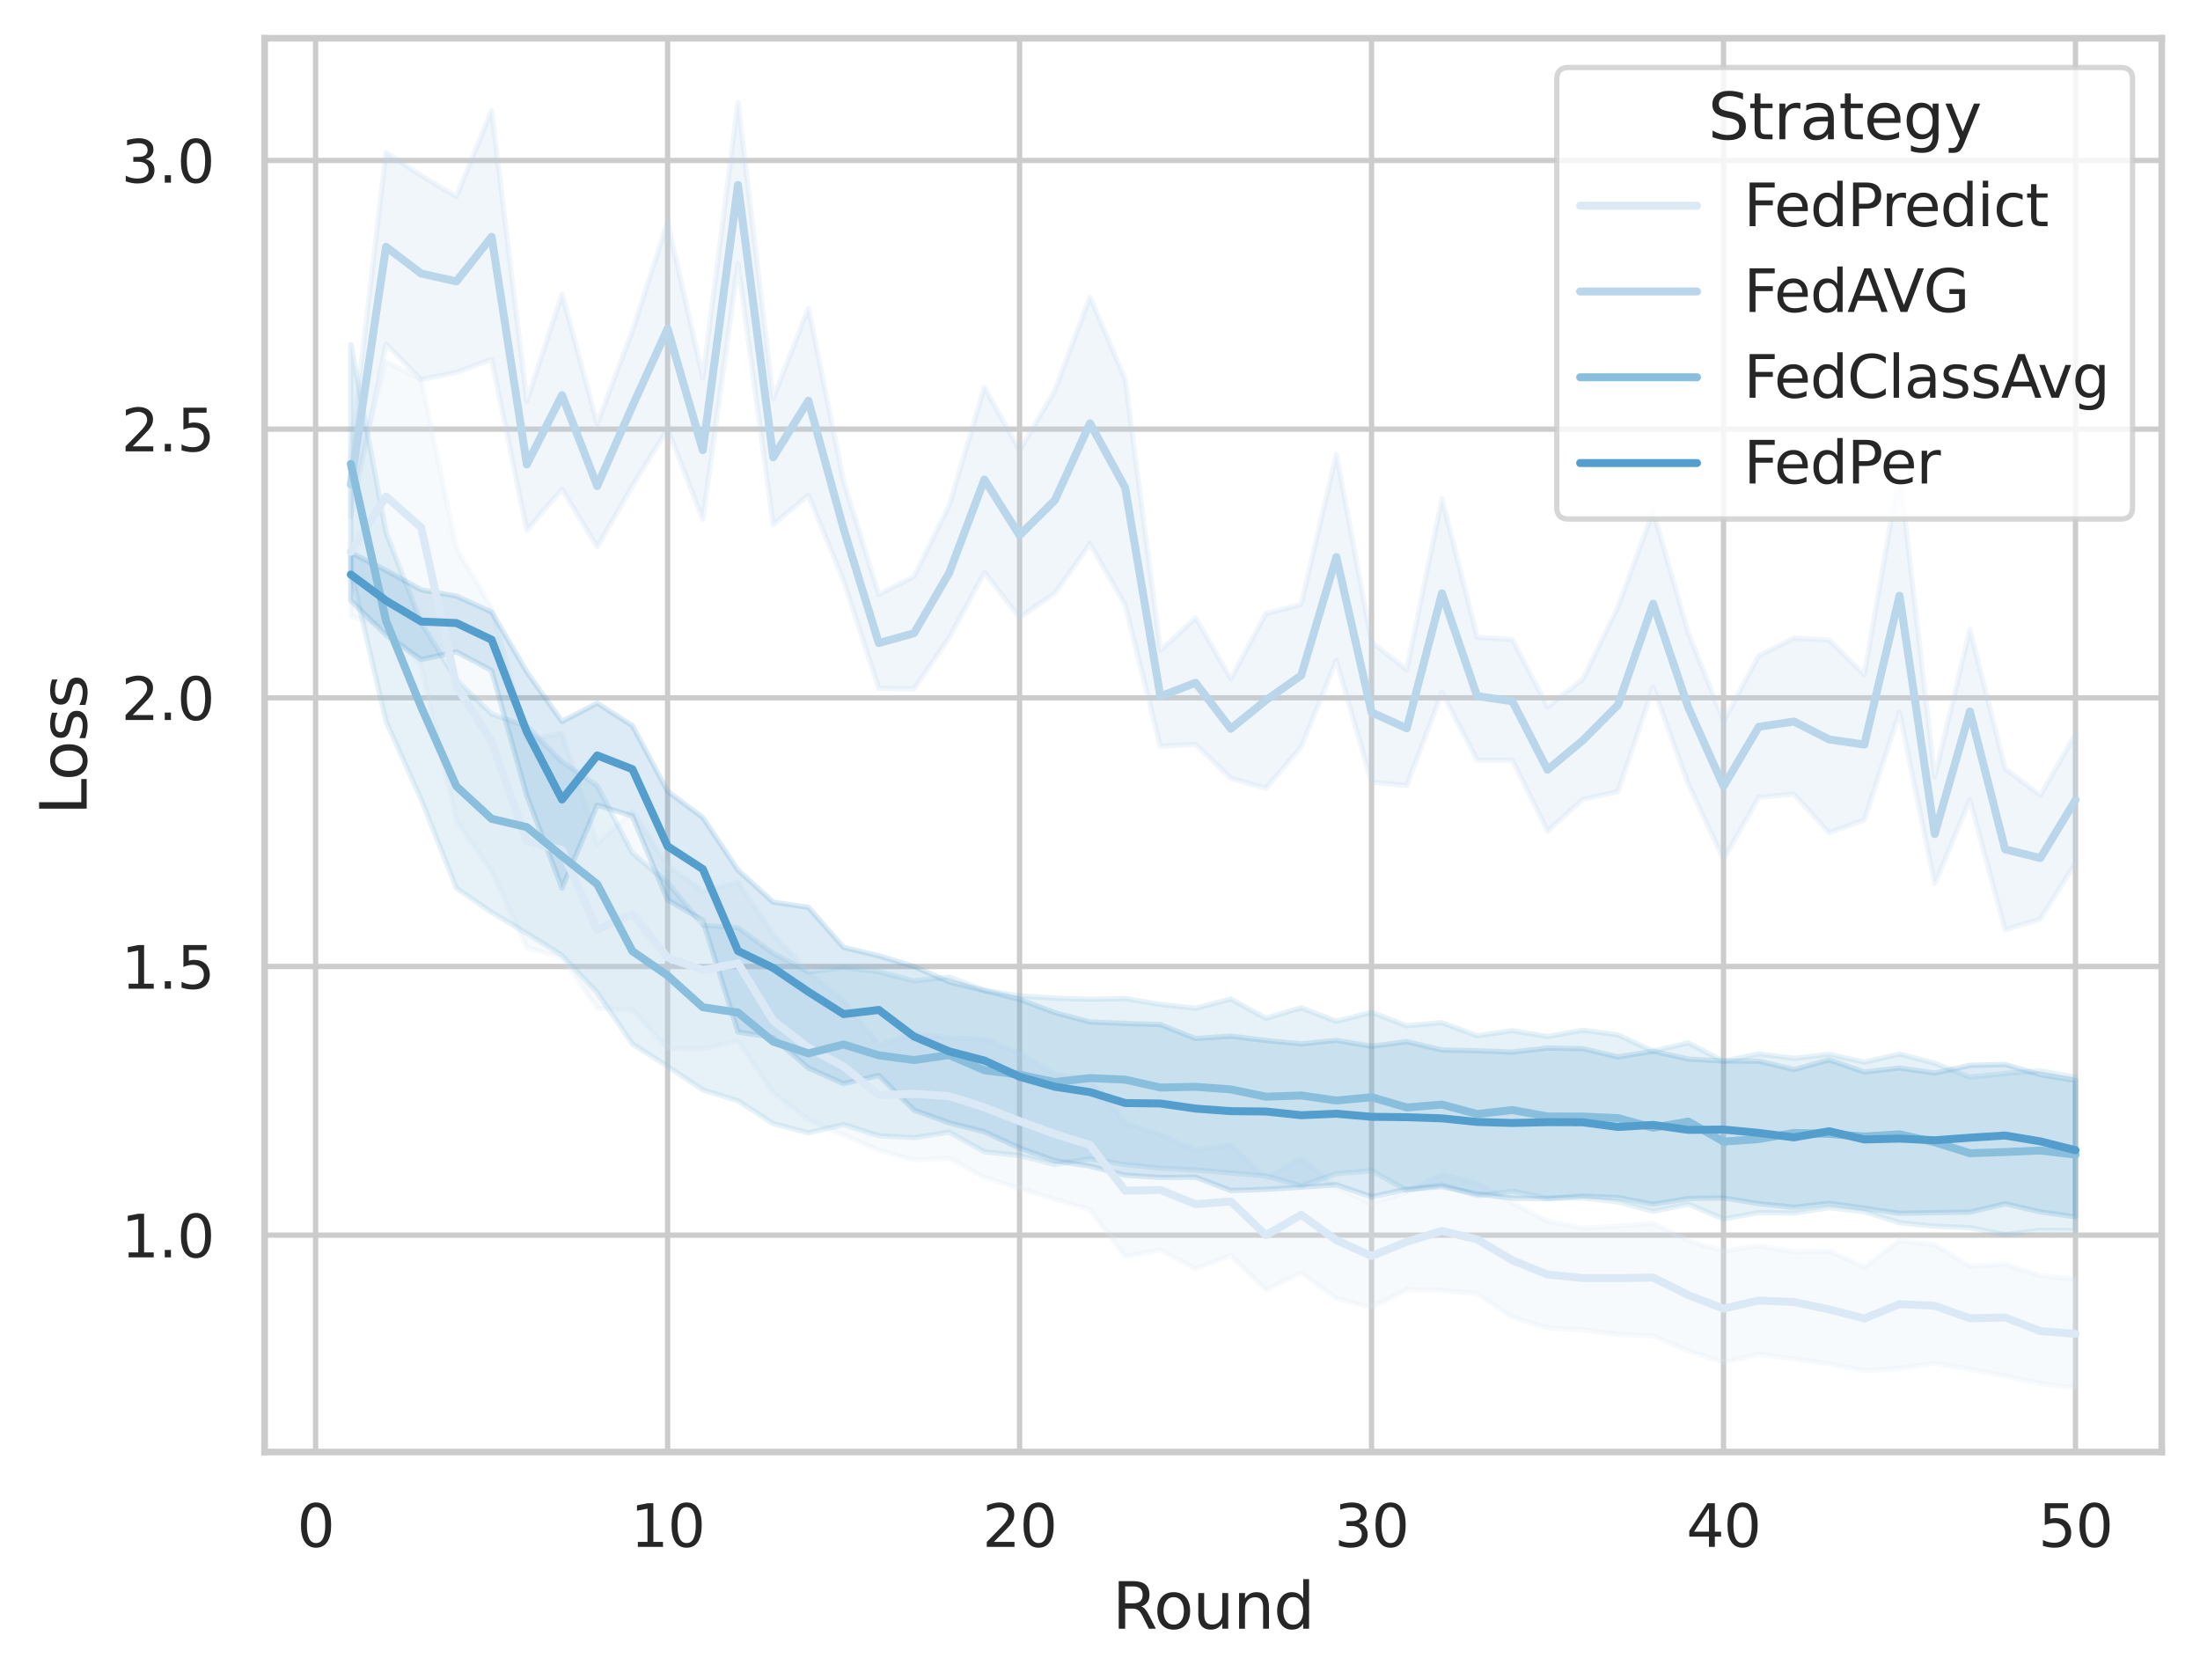 <?xml version="1.0" encoding="utf-8" standalone="no"?>
<!DOCTYPE svg PUBLIC "-//W3C//DTD SVG 1.1//EN"
  "http://www.w3.org/Graphics/SVG/1.1/DTD/svg11.dtd">
<svg xmlns:xlink="http://www.w3.org/1999/xlink" width="414.127pt" height="316.272pt" viewBox="0 0 414.127 316.272" xmlns="http://www.w3.org/2000/svg" version="1.1">
 <defs>
  <style type="text/css">*{stroke-linejoin: round; stroke-linecap: butt}</style>
 </defs>
 <g id="figure_1">
  <g id="patch_1">
   <path d="M 0 316.272 
L 414.127 316.272 
L 414.127 0 
L 0 0 
z
" style="fill: #ffffff"/>
  </g>
  <g id="axes_1">
   <g id="patch_2">
    <path d="M 49.807 273.312 
L 406.927 273.312 
L 406.927 7.2 
L 49.807 7.2 
z
" style="fill: #ffffff"/>
   </g>
   <g id="matplotlib.axis_1">
    <g id="xtick_1">
     <g id="line2d_1">
      <path d="M 59.414 273.312 
L 59.414 7.2 
" clip-path="url(#p4979ac5ea3)" style="fill: none; stroke: #cccccc; stroke-linecap: round"/>
     </g>
     <g id="text_1">
      <!-- 0 -->
      <g style="fill: #262626" transform="translate(55.915 291.17) scale(0.11 -0.11)">
       <defs>
        <path id="DejaVuSans-30" d="M 2034 4250 
Q 1547 4250 1301 3770 
Q 1056 3291 1056 2328 
Q 1056 1369 1301 889 
Q 1547 409 2034 409 
Q 2525 409 2770 889 
Q 3016 1369 3016 2328 
Q 3016 3291 2770 3770 
Q 2525 4250 2034 4250 
z
M 2034 4750 
Q 2819 4750 3233 4129 
Q 3647 3509 3647 2328 
Q 3647 1150 3233 529 
Q 2819 -91 2034 -91 
Q 1250 -91 836 529 
Q 422 1150 422 2328 
Q 422 3509 836 4129 
Q 1250 4750 2034 4750 
z
" transform="scale(0.016)"/>
       </defs>
       <use xlink:href="#DejaVuSans-30"/>
      </g>
     </g>
    </g>
    <g id="xtick_2">
     <g id="line2d_2">
      <path d="M 125.67 273.312 
L 125.67 7.2 
" clip-path="url(#p4979ac5ea3)" style="fill: none; stroke: #cccccc; stroke-linecap: round"/>
     </g>
     <g id="text_2">
      <!-- 10 -->
      <g style="fill: #262626" transform="translate(118.672 291.17) scale(0.11 -0.11)">
       <defs>
        <path id="DejaVuSans-31" d="M 794 531 
L 1825 531 
L 1825 4091 
L 703 3866 
L 703 4441 
L 1819 4666 
L 2450 4666 
L 2450 531 
L 3481 531 
L 3481 0 
L 794 0 
L 794 531 
z
" transform="scale(0.016)"/>
       </defs>
       <use xlink:href="#DejaVuSans-31"/>
       <use xlink:href="#DejaVuSans-30" x="63.623"/>
      </g>
     </g>
    </g>
    <g id="xtick_3">
     <g id="line2d_3">
      <path d="M 191.926 273.312 
L 191.926 7.2 
" clip-path="url(#p4979ac5ea3)" style="fill: none; stroke: #cccccc; stroke-linecap: round"/>
     </g>
     <g id="text_3">
      <!-- 20 -->
      <g style="fill: #262626" transform="translate(184.928 291.17) scale(0.11 -0.11)">
       <defs>
        <path id="DejaVuSans-32" d="M 1228 531 
L 3431 531 
L 3431 0 
L 469 0 
L 469 531 
Q 828 903 1448 1529 
Q 2069 2156 2228 2338 
Q 2531 2678 2651 2914 
Q 2772 3150 2772 3378 
Q 2772 3750 2511 3984 
Q 2250 4219 1831 4219 
Q 1534 4219 1204 4116 
Q 875 4013 500 3803 
L 500 4441 
Q 881 4594 1212 4672 
Q 1544 4750 1819 4750 
Q 2544 4750 2975 4387 
Q 3406 4025 3406 3419 
Q 3406 3131 3298 2873 
Q 3191 2616 2906 2266 
Q 2828 2175 2409 1742 
Q 1991 1309 1228 531 
z
" transform="scale(0.016)"/>
       </defs>
       <use xlink:href="#DejaVuSans-32"/>
       <use xlink:href="#DejaVuSans-30" x="63.623"/>
      </g>
     </g>
    </g>
    <g id="xtick_4">
     <g id="line2d_4">
      <path d="M 258.182 273.312 
L 258.182 7.2 
" clip-path="url(#p4979ac5ea3)" style="fill: none; stroke: #cccccc; stroke-linecap: round"/>
     </g>
     <g id="text_4">
      <!-- 30 -->
      <g style="fill: #262626" transform="translate(251.184 291.17) scale(0.11 -0.11)">
       <defs>
        <path id="DejaVuSans-33" d="M 2597 2516 
Q 3050 2419 3304 2112 
Q 3559 1806 3559 1356 
Q 3559 666 3084 287 
Q 2609 -91 1734 -91 
Q 1441 -91 1130 -33 
Q 819 25 488 141 
L 488 750 
Q 750 597 1062 519 
Q 1375 441 1716 441 
Q 2309 441 2620 675 
Q 2931 909 2931 1356 
Q 2931 1769 2642 2001 
Q 2353 2234 1838 2234 
L 1294 2234 
L 1294 2753 
L 1863 2753 
Q 2328 2753 2575 2939 
Q 2822 3125 2822 3475 
Q 2822 3834 2567 4026 
Q 2313 4219 1838 4219 
Q 1578 4219 1281 4162 
Q 984 4106 628 3988 
L 628 4550 
Q 988 4650 1302 4700 
Q 1616 4750 1894 4750 
Q 2613 4750 3031 4423 
Q 3450 4097 3450 3541 
Q 3450 3153 3228 2886 
Q 3006 2619 2597 2516 
z
" transform="scale(0.016)"/>
       </defs>
       <use xlink:href="#DejaVuSans-33"/>
       <use xlink:href="#DejaVuSans-30" x="63.623"/>
      </g>
     </g>
    </g>
    <g id="xtick_5">
     <g id="line2d_5">
      <path d="M 324.438 273.312 
L 324.438 7.2 
" clip-path="url(#p4979ac5ea3)" style="fill: none; stroke: #cccccc; stroke-linecap: round"/>
     </g>
     <g id="text_5">
      <!-- 40 -->
      <g style="fill: #262626" transform="translate(317.44 291.17) scale(0.11 -0.11)">
       <defs>
        <path id="DejaVuSans-34" d="M 2419 4116 
L 825 1625 
L 2419 1625 
L 2419 4116 
z
M 2253 4666 
L 3047 4666 
L 3047 1625 
L 3713 1625 
L 3713 1100 
L 3047 1100 
L 3047 0 
L 2419 0 
L 2419 1100 
L 313 1100 
L 313 1709 
L 2253 4666 
z
" transform="scale(0.016)"/>
       </defs>
       <use xlink:href="#DejaVuSans-34"/>
       <use xlink:href="#DejaVuSans-30" x="63.623"/>
      </g>
     </g>
    </g>
    <g id="xtick_6">
     <g id="line2d_6">
      <path d="M 390.694 273.312 
L 390.694 7.2 
" clip-path="url(#p4979ac5ea3)" style="fill: none; stroke: #cccccc; stroke-linecap: round"/>
     </g>
     <g id="text_6">
      <!-- 50 -->
      <g style="fill: #262626" transform="translate(383.696 291.17) scale(0.11 -0.11)">
       <defs>
        <path id="DejaVuSans-35" d="M 691 4666 
L 3169 4666 
L 3169 4134 
L 1269 4134 
L 1269 2991 
Q 1406 3038 1543 3061 
Q 1681 3084 1819 3084 
Q 2600 3084 3056 2656 
Q 3513 2228 3513 1497 
Q 3513 744 3044 326 
Q 2575 -91 1722 -91 
Q 1428 -91 1123 -41 
Q 819 9 494 109 
L 494 744 
Q 775 591 1075 516 
Q 1375 441 1709 441 
Q 2250 441 2565 725 
Q 2881 1009 2881 1497 
Q 2881 1984 2565 2268 
Q 2250 2553 1709 2553 
Q 1456 2553 1204 2497 
Q 953 2441 691 2322 
L 691 4666 
z
" transform="scale(0.016)"/>
       </defs>
       <use xlink:href="#DejaVuSans-35"/>
       <use xlink:href="#DejaVuSans-30" x="63.623"/>
      </g>
     </g>
    </g>
    <g id="text_7">
     <!-- Round -->
     <g style="fill: #262626" transform="translate(209.383 306.576) scale(0.12 -0.12)">
      <defs>
       <path id="DejaVuSans-52" d="M 2841 2188 
Q 3044 2119 3236 1894 
Q 3428 1669 3622 1275 
L 4263 0 
L 3584 0 
L 2988 1197 
Q 2756 1666 2539 1819 
Q 2322 1972 1947 1972 
L 1259 1972 
L 1259 0 
L 628 0 
L 628 4666 
L 2053 4666 
Q 2853 4666 3247 4331 
Q 3641 3997 3641 3322 
Q 3641 2881 3436 2590 
Q 3231 2300 2841 2188 
z
M 1259 4147 
L 1259 2491 
L 2053 2491 
Q 2509 2491 2742 2702 
Q 2975 2913 2975 3322 
Q 2975 3731 2742 3939 
Q 2509 4147 2053 4147 
L 1259 4147 
z
" transform="scale(0.016)"/>
       <path id="DejaVuSans-6f" d="M 1959 3097 
Q 1497 3097 1228 2736 
Q 959 2375 959 1747 
Q 959 1119 1226 758 
Q 1494 397 1959 397 
Q 2419 397 2687 759 
Q 2956 1122 2956 1747 
Q 2956 2369 2687 2733 
Q 2419 3097 1959 3097 
z
M 1959 3584 
Q 2709 3584 3137 3096 
Q 3566 2609 3566 1747 
Q 3566 888 3137 398 
Q 2709 -91 1959 -91 
Q 1206 -91 779 398 
Q 353 888 353 1747 
Q 353 2609 779 3096 
Q 1206 3584 1959 3584 
z
" transform="scale(0.016)"/>
       <path id="DejaVuSans-75" d="M 544 1381 
L 544 3500 
L 1119 3500 
L 1119 1403 
Q 1119 906 1312 657 
Q 1506 409 1894 409 
Q 2359 409 2629 706 
Q 2900 1003 2900 1516 
L 2900 3500 
L 3475 3500 
L 3475 0 
L 2900 0 
L 2900 538 
Q 2691 219 2414 64 
Q 2138 -91 1772 -91 
Q 1169 -91 856 284 
Q 544 659 544 1381 
z
M 1991 3584 
L 1991 3584 
z
" transform="scale(0.016)"/>
       <path id="DejaVuSans-6e" d="M 3513 2113 
L 3513 0 
L 2938 0 
L 2938 2094 
Q 2938 2591 2744 2837 
Q 2550 3084 2163 3084 
Q 1697 3084 1428 2787 
Q 1159 2491 1159 1978 
L 1159 0 
L 581 0 
L 581 3500 
L 1159 3500 
L 1159 2956 
Q 1366 3272 1645 3428 
Q 1925 3584 2291 3584 
Q 2894 3584 3203 3211 
Q 3513 2838 3513 2113 
z
" transform="scale(0.016)"/>
       <path id="DejaVuSans-64" d="M 2906 2969 
L 2906 4863 
L 3481 4863 
L 3481 0 
L 2906 0 
L 2906 525 
Q 2725 213 2448 61 
Q 2172 -91 1784 -91 
Q 1150 -91 751 415 
Q 353 922 353 1747 
Q 353 2572 751 3078 
Q 1150 3584 1784 3584 
Q 2172 3584 2448 3432 
Q 2725 3281 2906 2969 
z
M 947 1747 
Q 947 1113 1208 752 
Q 1469 391 1925 391 
Q 2381 391 2643 752 
Q 2906 1113 2906 1747 
Q 2906 2381 2643 2742 
Q 2381 3103 1925 3103 
Q 1469 3103 1208 2742 
Q 947 2381 947 1747 
z
" transform="scale(0.016)"/>
      </defs>
      <use xlink:href="#DejaVuSans-52"/>
      <use xlink:href="#DejaVuSans-6f" x="64.982"/>
      <use xlink:href="#DejaVuSans-75" x="126.164"/>
      <use xlink:href="#DejaVuSans-6e" x="189.543"/>
      <use xlink:href="#DejaVuSans-64" x="252.922"/>
     </g>
    </g>
   </g>
   <g id="matplotlib.axis_2">
    <g id="ytick_1">
     <g id="line2d_7">
      <path d="M 49.807 232.494 
L 406.927 232.494 
" clip-path="url(#p4979ac5ea3)" style="fill: none; stroke: #cccccc; stroke-linecap: round"/>
     </g>
     <g id="text_8">
      <!-- 1.0 -->
      <g style="fill: #262626" transform="translate(22.814 236.674) scale(0.11 -0.11)">
       <defs>
        <path id="DejaVuSans-2e" d="M 684 794 
L 1344 794 
L 1344 0 
L 684 0 
L 684 794 
z
" transform="scale(0.016)"/>
       </defs>
       <use xlink:href="#DejaVuSans-31"/>
       <use xlink:href="#DejaVuSans-2e" x="63.623"/>
       <use xlink:href="#DejaVuSans-30" x="95.41"/>
      </g>
     </g>
    </g>
    <g id="ytick_2">
     <g id="line2d_8">
      <path d="M 49.807 181.921 
L 406.927 181.921 
" clip-path="url(#p4979ac5ea3)" style="fill: none; stroke: #cccccc; stroke-linecap: round"/>
     </g>
     <g id="text_9">
      <!-- 1.5 -->
      <g style="fill: #262626" transform="translate(22.814 186.1) scale(0.11 -0.11)">
       <use xlink:href="#DejaVuSans-31"/>
       <use xlink:href="#DejaVuSans-2e" x="63.623"/>
       <use xlink:href="#DejaVuSans-35" x="95.41"/>
      </g>
     </g>
    </g>
    <g id="ytick_3">
     <g id="line2d_9">
      <path d="M 49.807 131.348 
L 406.927 131.348 
" clip-path="url(#p4979ac5ea3)" style="fill: none; stroke: #cccccc; stroke-linecap: round"/>
     </g>
     <g id="text_10">
      <!-- 2.0 -->
      <g style="fill: #262626" transform="translate(22.814 135.527) scale(0.11 -0.11)">
       <use xlink:href="#DejaVuSans-32"/>
       <use xlink:href="#DejaVuSans-2e" x="63.623"/>
       <use xlink:href="#DejaVuSans-30" x="95.41"/>
      </g>
     </g>
    </g>
    <g id="ytick_4">
     <g id="line2d_10">
      <path d="M 49.807 80.775 
L 406.927 80.775 
" clip-path="url(#p4979ac5ea3)" style="fill: none; stroke: #cccccc; stroke-linecap: round"/>
     </g>
     <g id="text_11">
      <!-- 2.5 -->
      <g style="fill: #262626" transform="translate(22.814 84.954) scale(0.11 -0.11)">
       <use xlink:href="#DejaVuSans-32"/>
       <use xlink:href="#DejaVuSans-2e" x="63.623"/>
       <use xlink:href="#DejaVuSans-35" x="95.41"/>
      </g>
     </g>
    </g>
    <g id="ytick_5">
     <g id="line2d_11">
      <path d="M 49.807 30.202 
L 406.927 30.202 
" clip-path="url(#p4979ac5ea3)" style="fill: none; stroke: #cccccc; stroke-linecap: round"/>
     </g>
     <g id="text_12">
      <!-- 3.0 -->
      <g style="fill: #262626" transform="translate(22.814 34.381) scale(0.11 -0.11)">
       <use xlink:href="#DejaVuSans-33"/>
       <use xlink:href="#DejaVuSans-2e" x="63.623"/>
       <use xlink:href="#DejaVuSans-30" x="95.41"/>
      </g>
     </g>
    </g>
    <g id="text_13">
     <!-- Loss -->
     <g style="fill: #262626" transform="translate(16.318 153.417) rotate(-90) scale(0.12 -0.12)">
      <defs>
       <path id="DejaVuSans-4c" d="M 628 4666 
L 1259 4666 
L 1259 531 
L 3531 531 
L 3531 0 
L 628 0 
L 628 4666 
z
" transform="scale(0.016)"/>
       <path id="DejaVuSans-73" d="M 2834 3397 
L 2834 2853 
Q 2591 2978 2328 3040 
Q 2066 3103 1784 3103 
Q 1356 3103 1142 2972 
Q 928 2841 928 2578 
Q 928 2378 1081 2264 
Q 1234 2150 1697 2047 
L 1894 2003 
Q 2506 1872 2764 1633 
Q 3022 1394 3022 966 
Q 3022 478 2636 193 
Q 2250 -91 1575 -91 
Q 1294 -91 989 -36 
Q 684 19 347 128 
L 347 722 
Q 666 556 975 473 
Q 1284 391 1588 391 
Q 1994 391 2212 530 
Q 2431 669 2431 922 
Q 2431 1156 2273 1281 
Q 2116 1406 1581 1522 
L 1381 1569 
Q 847 1681 609 1914 
Q 372 2147 372 2553 
Q 372 3047 722 3315 
Q 1072 3584 1716 3584 
Q 2034 3584 2315 3537 
Q 2597 3491 2834 3397 
z
" transform="scale(0.016)"/>
      </defs>
      <use xlink:href="#DejaVuSans-4c"/>
      <use xlink:href="#DejaVuSans-6f" x="53.963"/>
      <use xlink:href="#DejaVuSans-73" x="115.145"/>
      <use xlink:href="#DejaVuSans-73" x="167.244"/>
     </g>
    </g>
   </g>
   <g id="PolyCollection_1">
    <defs>
     <path id="mf60972741a" d="M 66.04 -222.98 
L 66.04 -200.275 
L 72.666 -198.427 
L 79.291 -190.949 
L 85.917 -161.736 
L 92.542 -152.223 
L 99.168 -137.912 
L 105.794 -136.024 
L 112.419 -126.478 
L 119.045 -126.158 
L 125.67 -118.949 
L 132.296 -118.879 
L 138.922 -120.269 
L 145.547 -110.548 
L 152.173 -105.482 
L 158.798 -102.65 
L 165.424 -99.748 
L 172.05 -97.967 
L 178.675 -98.275 
L 185.301 -94.662 
L 191.926 -92.575 
L 198.552 -90.579 
L 205.178 -88.578 
L 211.803 -79.793 
L 218.429 -80.98 
L 225.054 -77.484 
L 231.68 -79.994 
L 238.306 -73.477 
L 244.931 -76.729 
L 251.557 -71.903 
L 258.182 -70.172 
L 264.808 -73.533 
L 271.434 -73.381 
L 278.059 -72.768 
L 284.685 -68.337 
L 291.31 -66.334 
L 297.936 -65.97 
L 304.562 -65.082 
L 311.187 -64.834 
L 317.813 -61.991 
L 324.438 -59.835 
L 331.064 -61.381 
L 337.69 -60.49 
L 344.315 -59.576 
L 350.941 -58.266 
L 357.566 -58.696 
L 364.192 -59.692 
L 370.818 -58.559 
L 377.443 -57.294 
L 384.069 -55.875 
L 390.694 -55.056 
L 390.694 -75.505 
L 390.694 -75.505 
L 384.069 -76.137 
L 377.443 -78.291 
L 370.818 -77.915 
L 364.192 -81.944 
L 357.566 -82.738 
L 350.941 -77.731 
L 344.315 -80.773 
L 337.69 -80.603 
L 331.064 -81.739 
L 324.438 -80.745 
L 317.813 -82.762 
L 311.187 -86.003 
L 304.562 -85.448 
L 297.936 -85.112 
L 291.31 -86.425 
L 284.685 -89.841 
L 278.059 -93.562 
L 271.434 -95.244 
L 264.808 -91.957 
L 258.182 -89.743 
L 251.557 -92.767 
L 244.931 -98.163 
L 238.306 -94.419 
L 231.68 -100.789 
L 225.054 -99.765 
L 218.429 -102.631 
L 211.803 -104.843 
L 205.178 -113.173 
L 198.552 -114.075 
L 191.926 -117.969 
L 185.301 -120.642 
L 178.675 -120.914 
L 172.05 -121.686 
L 165.424 -119.509 
L 158.798 -127.831 
L 152.173 -133.211 
L 145.547 -140.362 
L 138.922 -150.194 
L 132.296 -148.483 
L 125.67 -153.362 
L 119.045 -163.552 
L 112.419 -157.418 
L 105.794 -178.251 
L 99.168 -176.908 
L 92.542 -201.852 
L 85.917 -213.016 
L 79.291 -244.792 
L 72.666 -248.242 
L 66.04 -222.98 
z
" style="stroke: #dbe9f6; stroke-opacity: 0.2"/>
    </defs>
    <g clip-path="url(#p4979ac5ea3)">
     <use xlink:href="#mf60972741a" x="0" y="316.272" style="fill: #dbe9f6; fill-opacity: 0.2; stroke: #dbe9f6; stroke-opacity: 0.2"/>
    </g>
   </g>
   <g id="PolyCollection_2">
    <defs>
     <path id="m05c0015e81" d="M 66.04 -231.012 
L 66.04 -219.103 
L 72.666 -251.544 
L 79.291 -244.841 
L 85.917 -246.171 
L 92.542 -248.657 
L 99.168 -216.477 
L 105.794 -224.177 
L 112.419 -213.336 
L 119.045 -224.84 
L 125.67 -235.512 
L 132.296 -218.545 
L 138.922 -266.617 
L 145.547 -217.556 
L 152.173 -223.076 
L 158.798 -206.986 
L 165.424 -186.714 
L 172.05 -186.604 
L 178.675 -196.252 
L 185.301 -208.533 
L 191.926 -200.048 
L 198.552 -204.607 
L 205.178 -213.899 
L 211.803 -202.422 
L 218.429 -175.819 
L 225.054 -176.172 
L 231.68 -169.769 
L 238.306 -167.894 
L 244.931 -175.688 
L 251.557 -191.963 
L 258.182 -169.06 
L 264.808 -168.421 
L 271.434 -185.946 
L 278.059 -173.198 
L 284.685 -173.205 
L 291.31 -159.846 
L 297.936 -165.796 
L 304.562 -167.261 
L 311.187 -186.916 
L 317.813 -168.69 
L 324.438 -154.539 
L 331.064 -166.173 
L 337.69 -166.8 
L 344.315 -159.526 
L 350.941 -161.959 
L 357.566 -182.209 
L 364.192 -149.927 
L 370.818 -165.722 
L 377.443 -141.283 
L 384.069 -143.284 
L 390.694 -153.797 
L 390.694 -178.12 
L 390.694 -178.12 
L 384.069 -166.585 
L 377.443 -171.591 
L 370.818 -197.759 
L 364.192 -170.037 
L 357.566 -227.462 
L 350.941 -189.251 
L 344.315 -195.803 
L 337.69 -196.17 
L 331.064 -192.842 
L 324.438 -180.545 
L 317.813 -197.082 
L 311.187 -220.016 
L 304.562 -202.026 
L 297.936 -188.406 
L 291.31 -183.217 
L 284.685 -195.912 
L 278.059 -196.31 
L 271.434 -222.379 
L 264.808 -190.213 
L 258.182 -195.402 
L 251.557 -230.709 
L 244.931 -202.5 
L 238.306 -200.801 
L 231.68 -188.502 
L 225.054 -199.975 
L 218.429 -193.831 
L 211.803 -244.869 
L 205.178 -260.345 
L 198.552 -242.757 
L 191.926 -231.493 
L 185.301 -243.378 
L 178.675 -221.115 
L 172.05 -207.754 
L 165.424 -204.385 
L 158.798 -225.672 
L 152.173 -258.235 
L 145.547 -241.272 
L 138.922 -296.976 
L 132.296 -245.116 
L 125.67 -274.485 
L 119.045 -253.972 
L 112.419 -236.515 
L 105.794 -260.89 
L 99.168 -240.773 
L 92.542 -295.419 
L 85.917 -279.285 
L 79.291 -283.222 
L 72.666 -287.56 
L 66.04 -231.012 
z
" style="stroke: #bad6eb; stroke-opacity: 0.2"/>
    </defs>
    <g clip-path="url(#p4979ac5ea3)">
     <use xlink:href="#m05c0015e81" x="0" y="316.272" style="fill: #bad6eb; fill-opacity: 0.2; stroke: #bad6eb; stroke-opacity: 0.2"/>
    </g>
   </g>
   <g id="PolyCollection_3">
    <defs>
     <path id="m61ee400f4f" d="M 66.04 -251.404 
L 66.04 -208.907 
L 72.666 -180.524 
L 79.291 -165.78 
L 85.917 -149.096 
L 92.542 -144.547 
L 99.168 -140.598 
L 105.794 -136.459 
L 112.419 -129.428 
L 119.045 -119.754 
L 125.67 -115.567 
L 132.296 -111.124 
L 138.922 -109.077 
L 145.547 -104.785 
L 152.173 -103.028 
L 158.798 -104.601 
L 165.424 -102.485 
L 172.05 -102.13 
L 178.675 -103.155 
L 185.301 -99.465 
L 191.926 -98.758 
L 198.552 -97.076 
L 205.178 -98.192 
L 211.803 -97.061 
L 218.429 -96.383 
L 225.054 -96.065 
L 231.68 -95.487 
L 238.306 -94.93 
L 244.931 -93.061 
L 251.557 -95.363 
L 258.182 -95.91 
L 264.808 -92.206 
L 271.434 -93.264 
L 278.059 -91.189 
L 284.685 -92.053 
L 291.31 -90.725 
L 297.936 -90.778 
L 304.562 -90.037 
L 311.187 -88.272 
L 317.813 -89.629 
L 324.438 -86.833 
L 331.064 -88.034 
L 337.69 -87.934 
L 344.315 -88.938 
L 350.941 -88.199 
L 357.566 -86.119 
L 364.192 -85.462 
L 370.818 -85.195 
L 377.443 -83.877 
L 384.069 -84.708 
L 390.694 -84.655 
L 390.694 -113.507 
L 390.694 -113.507 
L 384.069 -114.7 
L 377.443 -114.212 
L 370.818 -113.517 
L 364.192 -116.156 
L 357.566 -117.868 
L 350.941 -116.333 
L 344.315 -117.818 
L 337.69 -117.056 
L 331.064 -117.896 
L 324.438 -116.506 
L 317.813 -119.973 
L 311.187 -118.406 
L 304.562 -121.466 
L 297.936 -122.356 
L 291.31 -121.162 
L 284.685 -122.274 
L 278.059 -121.287 
L 271.434 -123.79 
L 264.808 -123.187 
L 258.182 -125.717 
L 251.557 -124.037 
L 244.931 -126.577 
L 238.306 -124.593 
L 231.68 -128.231 
L 225.054 -126.481 
L 218.429 -127.205 
L 211.803 -128.315 
L 205.178 -128.163 
L 198.552 -128.387 
L 191.926 -128.828 
L 185.301 -129.859 
L 178.675 -132.372 
L 172.05 -131.621 
L 165.424 -133.361 
L 158.798 -134.172 
L 152.173 -133.316 
L 145.547 -136.835 
L 138.922 -141.635 
L 132.296 -142.119 
L 125.67 -150.146 
L 119.045 -155.701 
L 112.419 -168.371 
L 105.794 -172.902 
L 99.168 -179.554 
L 92.542 -181.875 
L 85.917 -188.313 
L 79.291 -199.013 
L 72.666 -215.996 
L 66.04 -251.404 
z
" style="stroke: #89bedc; stroke-opacity: 0.2"/>
    </defs>
    <g clip-path="url(#p4979ac5ea3)">
     <use xlink:href="#m61ee400f4f" x="0" y="316.272" style="fill: #89bedc; fill-opacity: 0.2; stroke: #89bedc; stroke-opacity: 0.2"/>
    </g>
   </g>
   <g id="PolyCollection_4">
    <defs>
     <path id="mac145d1874" d="M 66.04 -212.245 
L 66.04 -203.243 
L 72.666 -196.771 
L 79.291 -192.132 
L 85.917 -193.593 
L 92.542 -190.059 
L 99.168 -166.517 
L 105.794 -149.112 
L 112.419 -164.749 
L 119.045 -162.66 
L 125.67 -146.868 
L 132.296 -143.059 
L 138.922 -122.016 
L 145.547 -120.974 
L 152.173 -115.25 
L 158.798 -112.302 
L 165.424 -113.849 
L 172.05 -107.323 
L 178.675 -104.926 
L 185.301 -103.239 
L 191.926 -100.192 
L 198.552 -97.813 
L 205.178 -96.759 
L 211.803 -95.058 
L 218.429 -94.635 
L 225.054 -94.685 
L 231.68 -92.174 
L 238.306 -92.404 
L 244.931 -92.815 
L 251.557 -93.251 
L 258.182 -90.99 
L 264.808 -92.431 
L 271.434 -92.917 
L 278.059 -91.544 
L 284.685 -90.732 
L 291.31 -90.665 
L 297.936 -91.158 
L 304.562 -90.852 
L 311.187 -89.598 
L 317.813 -90.676 
L 324.438 -90.783 
L 331.064 -89.713 
L 337.69 -89.027 
L 344.315 -89.779 
L 350.941 -88.852 
L 357.566 -87.889 
L 364.192 -88.014 
L 370.818 -88.115 
L 377.443 -89.694 
L 384.069 -88.166 
L 390.694 -87.224 
L 390.694 -112.881 
L 390.694 -112.881 
L 384.069 -113.973 
L 377.443 -115.898 
L 370.818 -115.743 
L 364.192 -114.28 
L 357.566 -115.245 
L 350.941 -114.486 
L 344.315 -116.769 
L 337.69 -114.947 
L 331.064 -116.53 
L 324.438 -116.552 
L 317.813 -116.915 
L 311.187 -118.395 
L 304.562 -117.319 
L 297.936 -118.876 
L 291.31 -118.997 
L 284.685 -118.222 
L 278.059 -118.487 
L 271.434 -118.633 
L 264.808 -120.19 
L 258.182 -119.326 
L 251.557 -120.438 
L 244.931 -119.779 
L 238.306 -120.417 
L 231.68 -121.234 
L 225.054 -120.791 
L 218.429 -123.42 
L 211.803 -123.613 
L 205.178 -123.907 
L 198.552 -125.654 
L 191.926 -128.151 
L 185.301 -129.792 
L 178.675 -131.418 
L 172.05 -134.349 
L 165.424 -136.355 
L 158.798 -137.936 
L 152.173 -145.483 
L 145.547 -146.461 
L 138.922 -152.482 
L 132.296 -162.378 
L 125.67 -167.328 
L 119.045 -179.676 
L 112.419 -183.91 
L 105.794 -180.465 
L 99.168 -189.775 
L 92.542 -201.081 
L 85.917 -204.062 
L 79.291 -205.247 
L 72.666 -208.896 
L 66.04 -212.245 
z
" style="stroke: #539ecd; stroke-opacity: 0.2"/>
    </defs>
    <g clip-path="url(#p4979ac5ea3)">
     <use xlink:href="#mac145d1874" x="0" y="316.272" style="fill: #539ecd; fill-opacity: 0.2; stroke: #539ecd; stroke-opacity: 0.2"/>
    </g>
   </g>
   <g id="line2d_12">
    <path d="M 66.04 103.868 
L 72.666 93.458 
L 79.291 99.306 
L 85.917 129.161 
L 92.542 139.583 
L 99.168 158.366 
L 105.794 159.999 
L 112.419 175.007 
L 119.045 172.002 
L 125.67 180.244 
L 132.296 182.609 
L 138.922 181.335 
L 145.547 192.12 
L 152.173 197.218 
L 158.798 200.729 
L 165.424 206.153 
L 172.05 205.893 
L 178.675 206.323 
L 185.301 208.436 
L 191.926 211.04 
L 198.552 213.443 
L 205.178 215.52 
L 211.803 224.134 
L 218.429 223.989 
L 225.054 226.66 
L 231.68 226.143 
L 238.306 232.5 
L 244.931 228.655 
L 251.557 233.453 
L 258.182 236.42 
L 264.808 233.742 
L 271.434 231.699 
L 278.059 233.298 
L 284.685 237.232 
L 291.31 239.9 
L 297.936 240.565 
L 304.562 240.574 
L 311.187 240.483 
L 317.813 243.784 
L 324.438 246.327 
L 331.064 244.796 
L 337.69 245.087 
L 344.315 246.462 
L 350.941 248.181 
L 357.566 245.469 
L 364.192 245.79 
L 370.818 248.152 
L 377.443 247.993 
L 384.069 250.549 
L 390.694 251.058 
" clip-path="url(#p4979ac5ea3)" style="fill: none; stroke: #dbe9f6; stroke-width: 1.5; stroke-linecap: round"/>
   </g>
   <g id="line2d_13">
    <path d="M 66.04 91.218 
L 72.666 46.466 
L 79.291 51.493 
L 85.917 52.973 
L 92.542 44.575 
L 99.168 87.421 
L 105.794 74.387 
L 112.419 91.493 
L 119.045 76.427 
L 125.67 61.876 
L 132.296 84.73 
L 138.922 34.808 
L 145.547 86.077 
L 152.173 75.428 
L 158.798 99.532 
L 165.424 121.043 
L 172.05 119.199 
L 178.675 107.828 
L 185.301 90.266 
L 191.926 100.771 
L 198.552 94.174 
L 205.178 79.686 
L 211.803 91.798 
L 218.429 131.073 
L 225.054 128.515 
L 231.68 137.174 
L 238.306 131.799 
L 244.931 127.139 
L 251.557 104.852 
L 258.182 134.083 
L 264.808 137.089 
L 271.434 111.677 
L 278.059 131.023 
L 284.685 132.007 
L 291.31 144.885 
L 297.936 139.373 
L 304.562 132.701 
L 311.187 113.626 
L 317.813 133.187 
L 324.438 147.997 
L 331.064 136.813 
L 337.69 135.811 
L 344.315 139.188 
L 350.941 140.149 
L 357.566 112.126 
L 364.192 156.989 
L 370.818 133.925 
L 377.443 159.875 
L 384.069 161.516 
L 390.694 150.594 
" clip-path="url(#p4979ac5ea3)" style="fill: none; stroke: #bad6eb; stroke-width: 1.5; stroke-linecap: round"/>
   </g>
   <g id="line2d_14">
    <path d="M 66.04 87.32 
L 72.666 116.86 
L 79.291 133.1 
L 85.917 148.006 
L 92.542 154.123 
L 99.168 155.691 
L 105.794 161.163 
L 112.419 166.431 
L 119.045 179.043 
L 125.67 183.633 
L 132.296 189.593 
L 138.922 190.599 
L 145.547 196.065 
L 152.173 198.275 
L 158.798 196.601 
L 165.424 198.643 
L 172.05 199.534 
L 178.675 198.585 
L 185.301 201.448 
L 191.926 202.298 
L 198.552 203.674 
L 205.178 202.927 
L 211.803 203.222 
L 218.429 204.709 
L 225.054 204.572 
L 231.68 205.056 
L 238.306 206.434 
L 244.931 206.197 
L 251.557 207.157 
L 258.182 206.525 
L 264.808 208.458 
L 271.434 207.912 
L 278.059 209.695 
L 284.685 208.942 
L 291.31 210.152 
L 297.936 210.168 
L 304.562 210.465 
L 311.187 212.27 
L 317.813 211.112 
L 324.438 214.881 
L 331.064 214.409 
L 337.69 213.252 
L 344.315 213.438 
L 350.941 213.928 
L 357.566 213.514 
L 364.192 215.002 
L 370.818 217.073 
L 377.443 216.846 
L 384.069 216.563 
L 390.694 217.34 
" clip-path="url(#p4979ac5ea3)" style="fill: none; stroke: #89bedc; stroke-width: 1.5; stroke-linecap: round"/>
   </g>
   <g id="line2d_15">
    <path d="M 66.04 108.142 
L 72.666 113.059 
L 79.291 116.998 
L 85.917 117.276 
L 92.542 120.414 
L 99.168 137.757 
L 105.794 150.489 
L 112.419 142.199 
L 119.045 144.786 
L 125.67 159.297 
L 132.296 163.589 
L 138.922 179.001 
L 145.547 182.195 
L 152.173 186.69 
L 158.798 190.884 
L 165.424 190.099 
L 172.05 195.104 
L 178.675 197.901 
L 185.301 199.629 
L 191.926 202.678 
L 198.552 204.562 
L 205.178 205.573 
L 211.803 207.628 
L 218.429 207.714 
L 225.054 208.671 
L 231.68 209.151 
L 238.306 209.223 
L 244.931 209.918 
L 251.557 209.634 
L 258.182 210.215 
L 264.808 210.294 
L 271.434 210.509 
L 278.059 211.185 
L 284.685 211.381 
L 291.31 211.223 
L 297.936 211.252 
L 304.562 212.13 
L 311.187 211.745 
L 317.813 212.681 
L 324.438 212.612 
L 331.064 213.247 
L 337.69 214.088 
L 344.315 212.931 
L 350.941 214.484 
L 357.566 214.321 
L 364.192 214.638 
L 370.818 214.15 
L 377.443 213.739 
L 384.069 214.839 
L 390.694 216.504 
" clip-path="url(#p4979ac5ea3)" style="fill: none; stroke: #539ecd; stroke-width: 1.5; stroke-linecap: round"/>
   </g>
   <g id="line2d_16"/>
   <g id="line2d_17"/>
   <g id="line2d_18"/>
   <g id="line2d_19"/>
   <g id="patch_3">
    <path d="M 49.807 273.312 
L 49.807 7.2 
" style="fill: none; stroke: #cccccc; stroke-width: 1.25; stroke-linejoin: miter; stroke-linecap: square"/>
   </g>
   <g id="patch_4">
    <path d="M 406.927 273.312 
L 406.927 7.2 
" style="fill: none; stroke: #cccccc; stroke-width: 1.25; stroke-linejoin: miter; stroke-linecap: square"/>
   </g>
   <g id="patch_5">
    <path d="M 49.807 273.312 
L 406.927 273.312 
" style="fill: none; stroke: #cccccc; stroke-width: 1.25; stroke-linejoin: miter; stroke-linecap: square"/>
   </g>
   <g id="patch_6">
    <path d="M 49.807 7.2 
L 406.927 7.2 
" style="fill: none; stroke: #cccccc; stroke-width: 1.25; stroke-linejoin: miter; stroke-linecap: square"/>
   </g>
   <g id="legend_1">
    <g id="patch_7">
     <path d="M 295.243 97.698 
L 399.227 97.698 
Q 401.427 97.698 401.427 95.498 
L 401.427 14.9 
Q 401.427 12.7 399.227 12.7 
L 295.243 12.7 
Q 293.043 12.7 293.043 14.9 
L 293.043 95.498 
Q 293.043 97.698 295.243 97.698 
z
" style="fill: #ffffff; opacity: 0.8; stroke: #cccccc; stroke-linejoin: miter"/>
    </g>
    <g id="text_14">
     <!-- Strategy -->
     <g style="fill: #262626" transform="translate(321.526 26.218) scale(0.12 -0.12)">
      <defs>
       <path id="DejaVuSans-53" d="M 3425 4513 
L 3425 3897 
Q 3066 4069 2747 4153 
Q 2428 4238 2131 4238 
Q 1616 4238 1336 4038 
Q 1056 3838 1056 3469 
Q 1056 3159 1242 3001 
Q 1428 2844 1947 2747 
L 2328 2669 
Q 3034 2534 3370 2195 
Q 3706 1856 3706 1288 
Q 3706 609 3251 259 
Q 2797 -91 1919 -91 
Q 1588 -91 1214 -16 
Q 841 59 441 206 
L 441 856 
Q 825 641 1194 531 
Q 1563 422 1919 422 
Q 2459 422 2753 634 
Q 3047 847 3047 1241 
Q 3047 1584 2836 1778 
Q 2625 1972 2144 2069 
L 1759 2144 
Q 1053 2284 737 2584 
Q 422 2884 422 3419 
Q 422 4038 858 4394 
Q 1294 4750 2059 4750 
Q 2388 4750 2728 4690 
Q 3069 4631 3425 4513 
z
" transform="scale(0.016)"/>
       <path id="DejaVuSans-74" d="M 1172 4494 
L 1172 3500 
L 2356 3500 
L 2356 3053 
L 1172 3053 
L 1172 1153 
Q 1172 725 1289 603 
Q 1406 481 1766 481 
L 2356 481 
L 2356 0 
L 1766 0 
Q 1100 0 847 248 
Q 594 497 594 1153 
L 594 3053 
L 172 3053 
L 172 3500 
L 594 3500 
L 594 4494 
L 1172 4494 
z
" transform="scale(0.016)"/>
       <path id="DejaVuSans-72" d="M 2631 2963 
Q 2534 3019 2420 3045 
Q 2306 3072 2169 3072 
Q 1681 3072 1420 2755 
Q 1159 2438 1159 1844 
L 1159 0 
L 581 0 
L 581 3500 
L 1159 3500 
L 1159 2956 
Q 1341 3275 1631 3429 
Q 1922 3584 2338 3584 
Q 2397 3584 2469 3576 
Q 2541 3569 2628 3553 
L 2631 2963 
z
" transform="scale(0.016)"/>
       <path id="DejaVuSans-61" d="M 2194 1759 
Q 1497 1759 1228 1600 
Q 959 1441 959 1056 
Q 959 750 1161 570 
Q 1363 391 1709 391 
Q 2188 391 2477 730 
Q 2766 1069 2766 1631 
L 2766 1759 
L 2194 1759 
z
M 3341 1997 
L 3341 0 
L 2766 0 
L 2766 531 
Q 2569 213 2275 61 
Q 1981 -91 1556 -91 
Q 1019 -91 701 211 
Q 384 513 384 1019 
Q 384 1609 779 1909 
Q 1175 2209 1959 2209 
L 2766 2209 
L 2766 2266 
Q 2766 2663 2505 2880 
Q 2244 3097 1772 3097 
Q 1472 3097 1187 3025 
Q 903 2953 641 2809 
L 641 3341 
Q 956 3463 1253 3523 
Q 1550 3584 1831 3584 
Q 2591 3584 2966 3190 
Q 3341 2797 3341 1997 
z
" transform="scale(0.016)"/>
       <path id="DejaVuSans-65" d="M 3597 1894 
L 3597 1613 
L 953 1613 
Q 991 1019 1311 708 
Q 1631 397 2203 397 
Q 2534 397 2845 478 
Q 3156 559 3463 722 
L 3463 178 
Q 3153 47 2828 -22 
Q 2503 -91 2169 -91 
Q 1331 -91 842 396 
Q 353 884 353 1716 
Q 353 2575 817 3079 
Q 1281 3584 2069 3584 
Q 2775 3584 3186 3129 
Q 3597 2675 3597 1894 
z
M 3022 2063 
Q 3016 2534 2758 2815 
Q 2500 3097 2075 3097 
Q 1594 3097 1305 2825 
Q 1016 2553 972 2059 
L 3022 2063 
z
" transform="scale(0.016)"/>
       <path id="DejaVuSans-67" d="M 2906 1791 
Q 2906 2416 2648 2759 
Q 2391 3103 1925 3103 
Q 1463 3103 1205 2759 
Q 947 2416 947 1791 
Q 947 1169 1205 825 
Q 1463 481 1925 481 
Q 2391 481 2648 825 
Q 2906 1169 2906 1791 
z
M 3481 434 
Q 3481 -459 3084 -895 
Q 2688 -1331 1869 -1331 
Q 1566 -1331 1297 -1286 
Q 1028 -1241 775 -1147 
L 775 -588 
Q 1028 -725 1275 -790 
Q 1522 -856 1778 -856 
Q 2344 -856 2625 -561 
Q 2906 -266 2906 331 
L 2906 616 
Q 2728 306 2450 153 
Q 2172 0 1784 0 
Q 1141 0 747 490 
Q 353 981 353 1791 
Q 353 2603 747 3093 
Q 1141 3584 1784 3584 
Q 2172 3584 2450 3431 
Q 2728 3278 2906 2969 
L 2906 3500 
L 3481 3500 
L 3481 434 
z
" transform="scale(0.016)"/>
       <path id="DejaVuSans-79" d="M 2059 -325 
Q 1816 -950 1584 -1140 
Q 1353 -1331 966 -1331 
L 506 -1331 
L 506 -850 
L 844 -850 
Q 1081 -850 1212 -737 
Q 1344 -625 1503 -206 
L 1606 56 
L 191 3500 
L 800 3500 
L 1894 763 
L 2988 3500 
L 3597 3500 
L 2059 -325 
z
" transform="scale(0.016)"/>
      </defs>
      <use xlink:href="#DejaVuSans-53"/>
      <use xlink:href="#DejaVuSans-74" x="63.477"/>
      <use xlink:href="#DejaVuSans-72" x="102.686"/>
      <use xlink:href="#DejaVuSans-61" x="143.799"/>
      <use xlink:href="#DejaVuSans-74" x="205.078"/>
      <use xlink:href="#DejaVuSans-65" x="244.287"/>
      <use xlink:href="#DejaVuSans-67" x="305.811"/>
      <use xlink:href="#DejaVuSans-79" x="369.287"/>
     </g>
    </g>
    <g id="line2d_20">
     <path d="M 297.443 38.722 
L 308.443 38.722 
L 319.443 38.722 
" style="fill: none; stroke: #dbe9f6; stroke-width: 1.5; stroke-linecap: round"/>
    </g>
    <g id="text_15">
     <!-- FedPredict -->
     <g style="fill: #262626" transform="translate(328.243 42.572) scale(0.11 -0.11)">
      <defs>
       <path id="DejaVuSans-46" d="M 628 4666 
L 3309 4666 
L 3309 4134 
L 1259 4134 
L 1259 2759 
L 3109 2759 
L 3109 2228 
L 1259 2228 
L 1259 0 
L 628 0 
L 628 4666 
z
" transform="scale(0.016)"/>
       <path id="DejaVuSans-50" d="M 1259 4147 
L 1259 2394 
L 2053 2394 
Q 2494 2394 2734 2622 
Q 2975 2850 2975 3272 
Q 2975 3691 2734 3919 
Q 2494 4147 2053 4147 
L 1259 4147 
z
M 628 4666 
L 2053 4666 
Q 2838 4666 3239 4311 
Q 3641 3956 3641 3272 
Q 3641 2581 3239 2228 
Q 2838 1875 2053 1875 
L 1259 1875 
L 1259 0 
L 628 0 
L 628 4666 
z
" transform="scale(0.016)"/>
       <path id="DejaVuSans-69" d="M 603 3500 
L 1178 3500 
L 1178 0 
L 603 0 
L 603 3500 
z
M 603 4863 
L 1178 4863 
L 1178 4134 
L 603 4134 
L 603 4863 
z
" transform="scale(0.016)"/>
       <path id="DejaVuSans-63" d="M 3122 3366 
L 3122 2828 
Q 2878 2963 2633 3030 
Q 2388 3097 2138 3097 
Q 1578 3097 1268 2742 
Q 959 2388 959 1747 
Q 959 1106 1268 751 
Q 1578 397 2138 397 
Q 2388 397 2633 464 
Q 2878 531 3122 666 
L 3122 134 
Q 2881 22 2623 -34 
Q 2366 -91 2075 -91 
Q 1284 -91 818 406 
Q 353 903 353 1747 
Q 353 2603 823 3093 
Q 1294 3584 2113 3584 
Q 2378 3584 2631 3529 
Q 2884 3475 3122 3366 
z
" transform="scale(0.016)"/>
      </defs>
      <use xlink:href="#DejaVuSans-46"/>
      <use xlink:href="#DejaVuSans-65" x="52.02"/>
      <use xlink:href="#DejaVuSans-64" x="113.543"/>
      <use xlink:href="#DejaVuSans-50" x="177.02"/>
      <use xlink:href="#DejaVuSans-72" x="235.572"/>
      <use xlink:href="#DejaVuSans-65" x="274.436"/>
      <use xlink:href="#DejaVuSans-64" x="335.959"/>
      <use xlink:href="#DejaVuSans-69" x="399.436"/>
      <use xlink:href="#DejaVuSans-63" x="427.219"/>
      <use xlink:href="#DejaVuSans-74" x="482.199"/>
     </g>
    </g>
    <g id="line2d_21">
     <path d="M 297.443 54.868 
L 308.443 54.868 
L 319.443 54.868 
" style="fill: none; stroke: #bad6eb; stroke-width: 1.5; stroke-linecap: round"/>
    </g>
    <g id="text_16">
     <!-- FedAVG -->
     <g style="fill: #262626" transform="translate(328.243 58.718) scale(0.11 -0.11)">
      <defs>
       <path id="DejaVuSans-41" d="M 2188 4044 
L 1331 1722 
L 3047 1722 
L 2188 4044 
z
M 1831 4666 
L 2547 4666 
L 4325 0 
L 3669 0 
L 3244 1197 
L 1141 1197 
L 716 0 
L 50 0 
L 1831 4666 
z
" transform="scale(0.016)"/>
       <path id="DejaVuSans-56" d="M 1831 0 
L 50 4666 
L 709 4666 
L 2188 738 
L 3669 4666 
L 4325 4666 
L 2547 0 
L 1831 0 
z
" transform="scale(0.016)"/>
       <path id="DejaVuSans-47" d="M 3809 666 
L 3809 1919 
L 2778 1919 
L 2778 2438 
L 4434 2438 
L 4434 434 
Q 4069 175 3628 42 
Q 3188 -91 2688 -91 
Q 1594 -91 976 548 
Q 359 1188 359 2328 
Q 359 3472 976 4111 
Q 1594 4750 2688 4750 
Q 3144 4750 3555 4637 
Q 3966 4525 4313 4306 
L 4313 3634 
Q 3963 3931 3569 4081 
Q 3175 4231 2741 4231 
Q 1884 4231 1454 3753 
Q 1025 3275 1025 2328 
Q 1025 1384 1454 906 
Q 1884 428 2741 428 
Q 3075 428 3337 486 
Q 3600 544 3809 666 
z
" transform="scale(0.016)"/>
      </defs>
      <use xlink:href="#DejaVuSans-46"/>
      <use xlink:href="#DejaVuSans-65" x="52.02"/>
      <use xlink:href="#DejaVuSans-64" x="113.543"/>
      <use xlink:href="#DejaVuSans-41" x="177.02"/>
      <use xlink:href="#DejaVuSans-56" x="239.053"/>
      <use xlink:href="#DejaVuSans-47" x="307.461"/>
     </g>
    </g>
    <g id="line2d_22">
     <path d="M 297.443 71.014 
L 308.443 71.014 
L 319.443 71.014 
" style="fill: none; stroke: #89bedc; stroke-width: 1.5; stroke-linecap: round"/>
    </g>
    <g id="text_17">
     <!-- FedClassAvg -->
     <g style="fill: #262626" transform="translate(328.243 74.864) scale(0.11 -0.11)">
      <defs>
       <path id="DejaVuSans-43" d="M 4122 4306 
L 4122 3641 
Q 3803 3938 3442 4084 
Q 3081 4231 2675 4231 
Q 1875 4231 1450 3742 
Q 1025 3253 1025 2328 
Q 1025 1406 1450 917 
Q 1875 428 2675 428 
Q 3081 428 3442 575 
Q 3803 722 4122 1019 
L 4122 359 
Q 3791 134 3420 21 
Q 3050 -91 2638 -91 
Q 1578 -91 968 557 
Q 359 1206 359 2328 
Q 359 3453 968 4101 
Q 1578 4750 2638 4750 
Q 3056 4750 3426 4639 
Q 3797 4528 4122 4306 
z
" transform="scale(0.016)"/>
       <path id="DejaVuSans-6c" d="M 603 4863 
L 1178 4863 
L 1178 0 
L 603 0 
L 603 4863 
z
" transform="scale(0.016)"/>
       <path id="DejaVuSans-76" d="M 191 3500 
L 800 3500 
L 1894 563 
L 2988 3500 
L 3597 3500 
L 2284 0 
L 1503 0 
L 191 3500 
z
" transform="scale(0.016)"/>
      </defs>
      <use xlink:href="#DejaVuSans-46"/>
      <use xlink:href="#DejaVuSans-65" x="52.02"/>
      <use xlink:href="#DejaVuSans-64" x="113.543"/>
      <use xlink:href="#DejaVuSans-43" x="177.02"/>
      <use xlink:href="#DejaVuSans-6c" x="246.844"/>
      <use xlink:href="#DejaVuSans-61" x="274.627"/>
      <use xlink:href="#DejaVuSans-73" x="335.906"/>
      <use xlink:href="#DejaVuSans-73" x="388.006"/>
      <use xlink:href="#DejaVuSans-41" x="440.105"/>
      <use xlink:href="#DejaVuSans-76" x="502.639"/>
      <use xlink:href="#DejaVuSans-67" x="561.818"/>
     </g>
    </g>
    <g id="line2d_23">
     <path d="M 297.443 87.16 
L 308.443 87.16 
L 319.443 87.16 
" style="fill: none; stroke: #539ecd; stroke-width: 1.5; stroke-linecap: round"/>
    </g>
    <g id="text_18">
     <!-- FedPer -->
     <g style="fill: #262626" transform="translate(328.243 91.01) scale(0.11 -0.11)">
      <use xlink:href="#DejaVuSans-46"/>
      <use xlink:href="#DejaVuSans-65" x="52.02"/>
      <use xlink:href="#DejaVuSans-64" x="113.543"/>
      <use xlink:href="#DejaVuSans-50" x="177.02"/>
      <use xlink:href="#DejaVuSans-65" x="233.697"/>
      <use xlink:href="#DejaVuSans-72" x="295.221"/>
     </g>
    </g>
   </g>
  </g>
 </g>
 <defs>
  <clipPath id="p4979ac5ea3">
   <rect x="49.807" y="7.2" width="357.12" height="266.112"/>
  </clipPath>
 </defs>
</svg>
